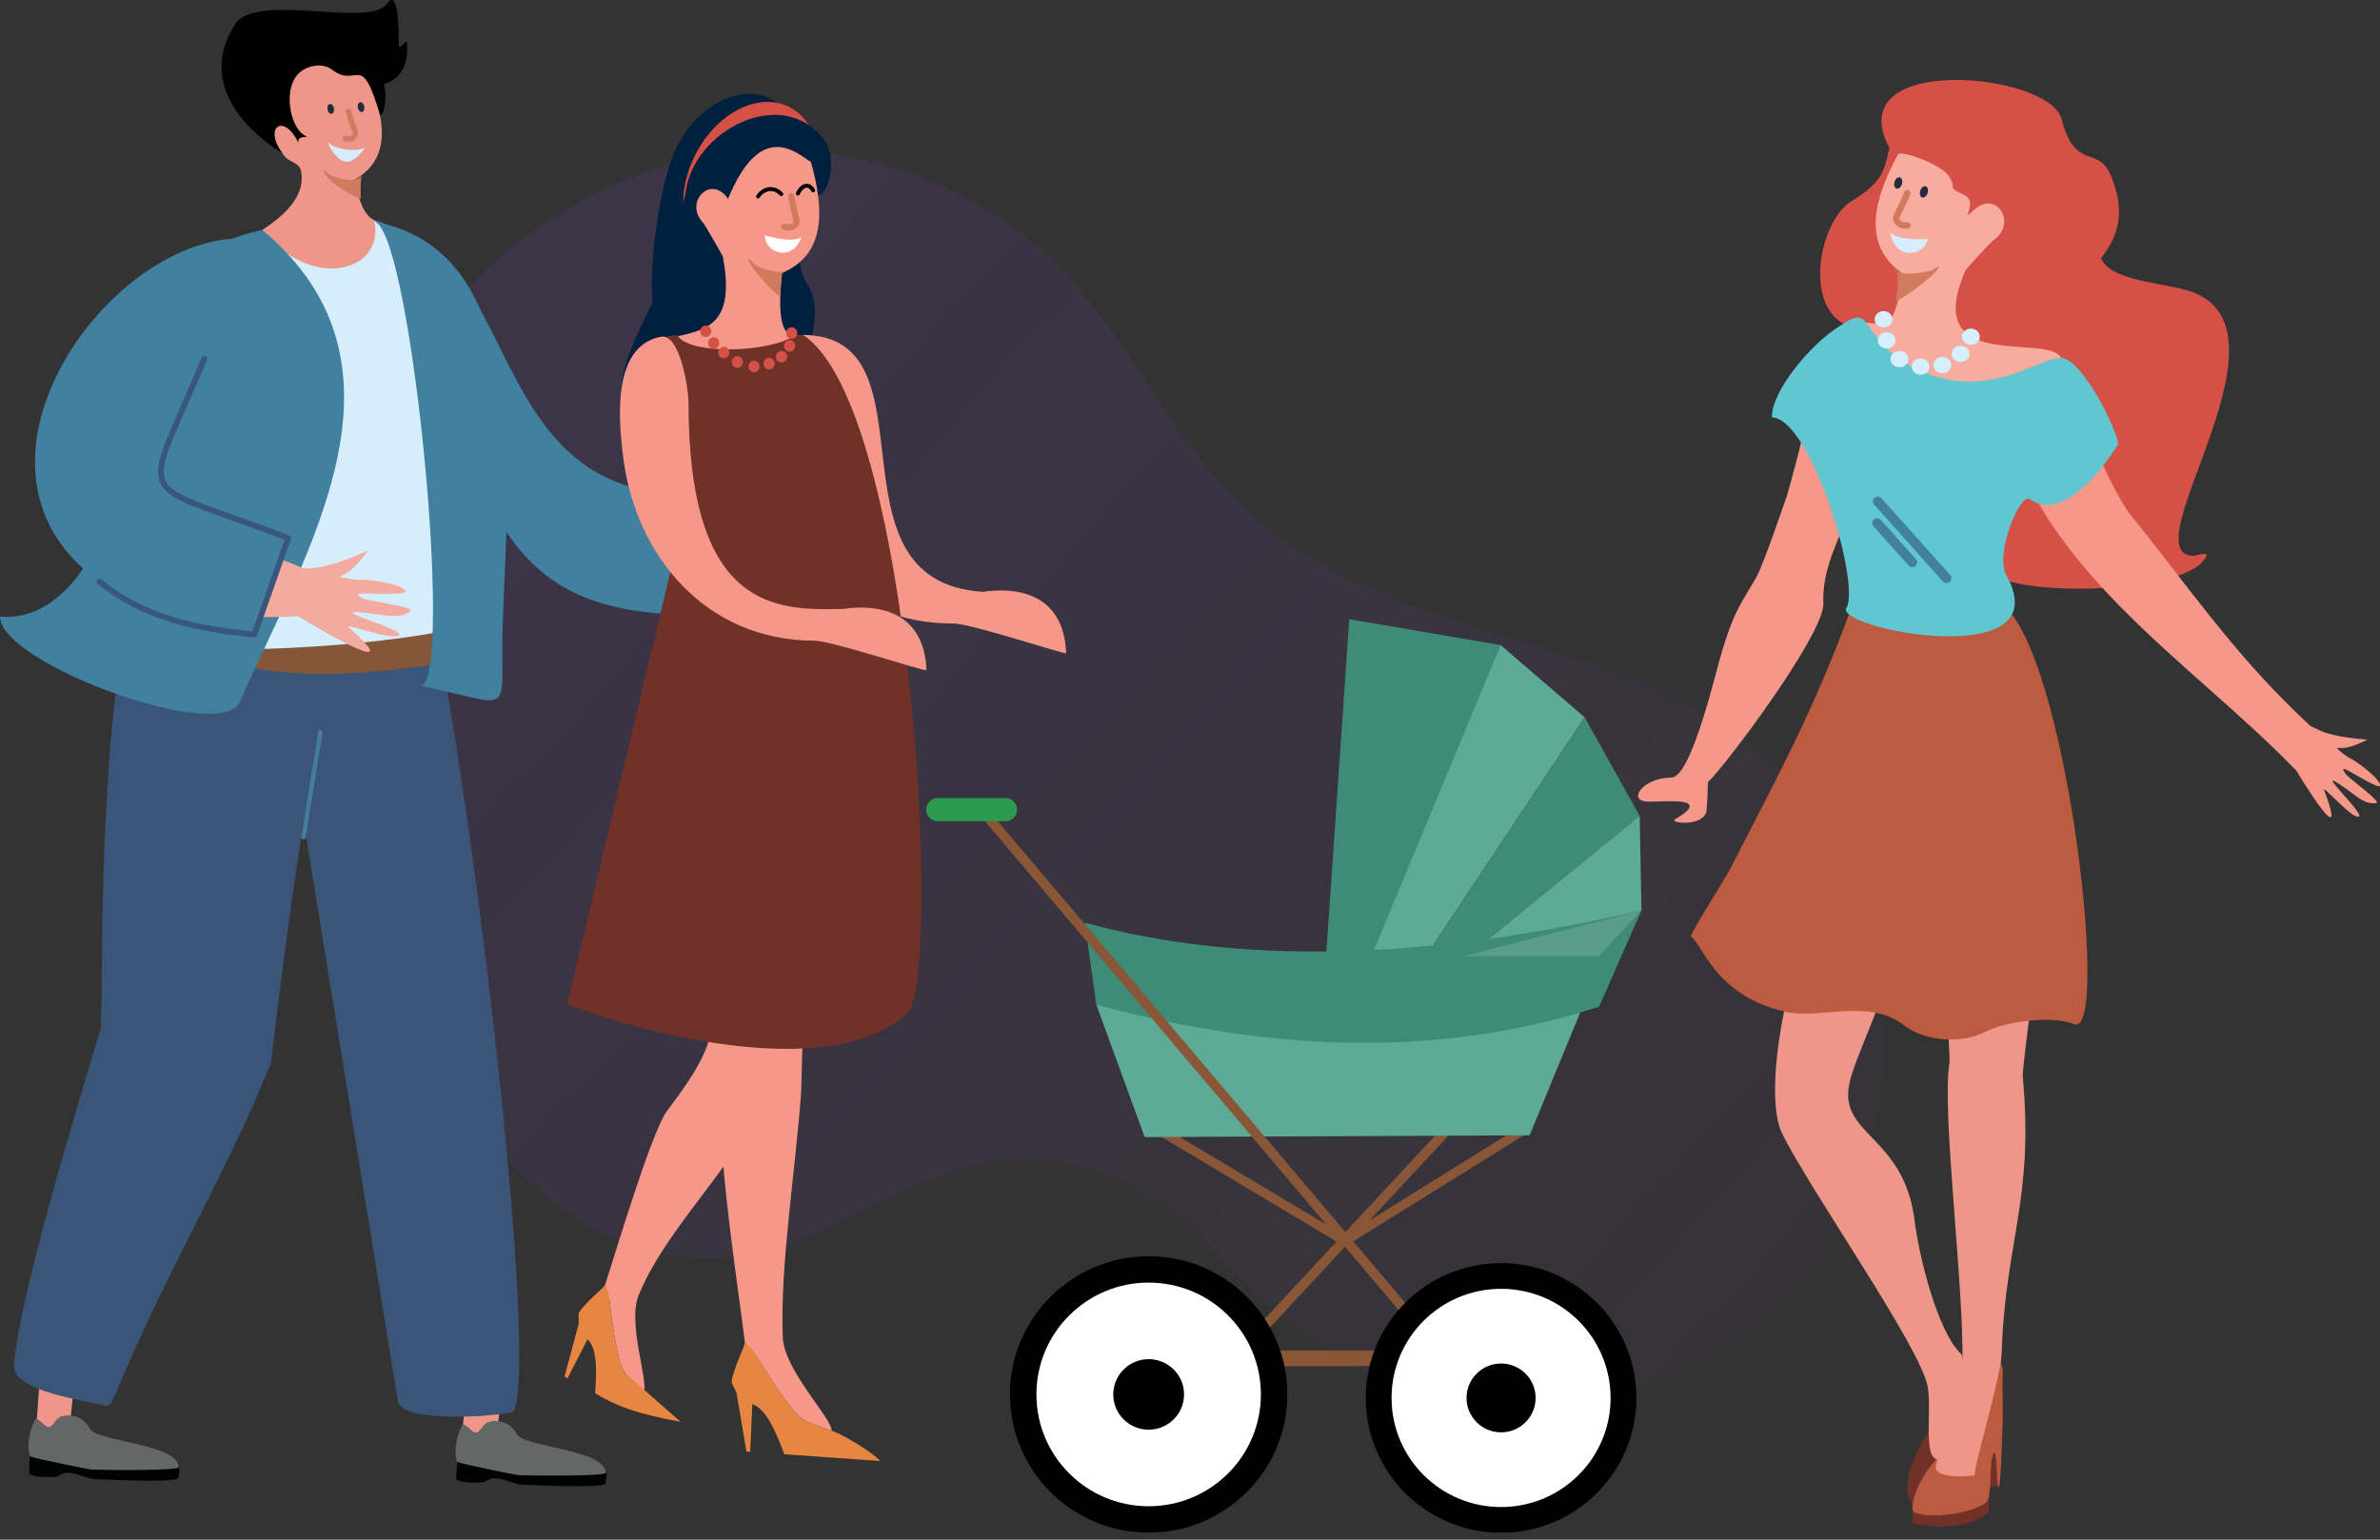 <svg width="221" height="143" viewBox="0 0 221 143" fill="none" xmlns="http://www.w3.org/2000/svg">
<rect x="0" y="0" width="221" height="143" fill="#333333" stroke="none"/>
<path d="M172.59 109.914C176.981 98.027 175.411 84.343 167.554 74.141C156.411 59.679 133.166 60.417 118.987 50.065C107.607 41.756 104.547 27.578 92.454 19.974C77.898 10.82 61.01 12.256 47.507 22.919C32.808 34.525 30.03 58.127 32.434 75.461C34.298 88.913 41.659 104.802 53 112.82C59.391 117.337 68.11 118.135 75.12 114.796C81.941 111.546 88.666 107.389 96.507 107.796C103.818 108.177 109.554 112.549 114.395 117.738C122.517 126.445 132.848 132.921 145.276 130.853C155.289 129.185 166.226 123.155 170.902 113.81C171.541 112.539 172.103 111.238 172.59 109.914Z" fill="url(#paint0_linear)" fill-opacity="0.1"/>
<path fill-rule="evenodd" clip-rule="evenodd" d="M179.525 132.366C178.626 133.362 175.606 138.714 178.02 139.903C178.638 140.208 179.654 138.859 179.912 138.283C180.736 136.442 181.397 134.544 180.243 132.738C180.071 132.466 179.633 132.247 179.525 132.366Z" fill="#703129"/>
<path fill-rule="evenodd" clip-rule="evenodd" d="M185.862 134.956L185.606 138.078L184.24 138.056L184.894 133.665L185.862 134.956Z" fill="#703129"/>
<path fill-rule="evenodd" clip-rule="evenodd" d="M177.57 140.176L184.718 138.773L184.658 140.457C183.139 141.92 179.763 142.004 177.599 141.496L177.57 140.176Z" fill="#703129"/>
<path fill-rule="evenodd" clip-rule="evenodd" d="M185.494 125.368C185.546 126.1 186.032 126.797 185.977 127.607C185.905 128.649 186.002 130.617 185.967 131.822C185.948 132.45 185.802 137.964 185.605 138.078C185.338 138.233 185.483 133.258 184.956 135.512C184.775 136.291 184.94 139.112 184.445 139.523C182.83 140.861 177.538 141.158 177.568 140.138C177.624 138.203 179.195 136.067 180.523 134.725C181.981 133.251 183.462 129.928 183.736 127.907C183.801 127.425 184.519 125.8 184.739 125.756C184.802 125.52 185.488 125.27 185.494 125.368Z" fill="#BC5B40"/>
<path fill-rule="evenodd" clip-rule="evenodd" d="M181.034 98.65C180.237 102.884 182.418 119.818 182.218 126.685C182.109 130.444 180.545 132.743 179.76 136.1C179.482 137.29 182.328 137.18 183.388 137.031C183.106 136.789 185.809 127.858 185.871 125.707C186.171 115.418 188.9 111.393 187.823 99.967C187.761 99.307 189.506 86.23 189.424 86.226C185.251 86.011 183.92 85.637 180.662 87.226C180.361 87.373 181.092 98.334 181.034 98.65Z" fill="#ED9689"/>
<path fill-rule="evenodd" clip-rule="evenodd" d="M168.53 86.167C166.361 88.158 163.526 101.332 165.489 105.292C168.197 110.752 178.403 125.217 179.006 128.827C179.496 131.766 177.977 138.005 181.74 134.542C182.417 133.919 182.592 126.215 182.097 125.746C179.887 123.657 178.186 116.611 177.787 113.386C176.801 105.392 170.658 105.492 171.738 100.58C172.618 96.573 178.886 86.059 173.422 86.059C172.8 86.06 168.753 85.963 168.53 86.167Z" fill="#ED9689"/>
<path fill-rule="evenodd" clip-rule="evenodd" d="M171.879 56.524C168.471 65.911 165.071 72.083 160.641 80.731C160.247 81.499 156.835 86.897 157.016 86.994C158.082 87.564 159.175 92.56 165.964 94.004C169.039 94.658 173.554 92.712 176.766 95.205C178.77 96.76 182.213 96.955 184.357 95.831C186.276 94.825 190.627 94.319 192.599 95.118C196.179 96.569 191.482 56.896 184.943 55.634C181.793 55.026 178.164 56.227 174.453 56.227C174.003 56.226 171.909 56.44 171.879 56.524Z" fill="#BC5B40"/>
<path fill-rule="evenodd" clip-rule="evenodd" d="M175.453 13.736C174.971 15.566 175.021 16.835 171.971 18.653C169.01 20.422 167.459 28.161 171.283 30.129C180.801 35.022 174.938 40.259 176.983 39.204C186.658 34.217 175.272 35.226 184.111 52.576C185.658 55.613 201.699 55.228 204.451 52.241C205.675 50.915 204.031 51.642 203.616 51.622C197.664 51.329 214.406 29.783 202.742 26.868C199.928 26.165 195.912 25.944 195.098 23.98C196.204 22.503 197.715 20.268 195.961 16.206C194.79 13.5 192.676 15.908 191.442 11.074C190.33 6.717 170.92 4.866 175.366 13.591C175.396 13.643 175.422 13.69 175.453 13.736Z" fill="#D55147"/>
<path fill-rule="evenodd" clip-rule="evenodd" d="M192.413 35.378C193.37 39.786 196.68 46.363 197.701 47.636C203.171 54.456 207.328 60.529 213.421 66.37C214.102 67.022 214.518 67.418 214.529 67.425C214.771 67.533 214.997 67.64 215.206 67.746C216.887 68.606 219.926 68.642 219.795 68.71C217.43 69.92 217.02 69.272 217.058 69.503C217.061 69.525 217.066 69.549 217.071 69.574C217.454 69.902 217.839 70.247 218.433 70.545C218.9 70.78 221.09 72.37 220.998 72.983C220.947 73.318 218.426 71.764 218.167 71.636C217.684 71.399 217.288 71.168 217.858 71.935C218.14 72.315 221.179 74.486 220.654 74.583C219.704 74.759 218.868 74.011 218.159 73.489C213.602 70.134 220.677 76.504 218.735 75.796C217.968 75.517 215.633 72.904 215.81 73.374C217.881 78.862 214.745 74.081 213.23 71.576C205.882 63.975 196.618 57.701 190.582 48.794C188.628 45.91 185.254 39.711 183.062 33.676C186.361 33.112 189.659 33.559 192.413 35.378Z" fill="#F5988A"/>
<path fill-rule="evenodd" clip-rule="evenodd" d="M167.171 41.068C167.73 39.504 165.963 46.026 165.924 46.07C165.87 46.129 163.743 52.559 162.996 53.788C161.283 56.605 160.932 57.196 159.936 60.369C159.332 62.295 157.087 72.218 155.193 72.218C152.538 72.218 150.984 74.455 153.089 74.455C154.716 74.455 159.117 73.991 155.53 76.105C154.94 76.453 158.328 76.838 158.468 75.238C158.618 73.516 158.539 72.97 158.609 72.628C160.148 71.222 169.43 58.858 169.311 56.053C169.03 49.523 175.876 44.776 170.518 39.962C169.982 39.482 167.66 39.701 167.171 41.068Z" fill="#F5988A"/>
<path d="M176.237 14.345C173.992 18.524 172.866 22.693 176.621 25.375C176.462 27.414 176.109 28.68 175.686 29.453C175.052 30.676 172.415 29.553 172.415 30.045C172.415 30.873 172.931 32.603 173.868 32.901C176.945 36.856 189.555 36.405 191.506 33.857C191.916 30.229 177.936 35.508 182.53 25.066C182.549 25.004 184.93 22.416 185.049 22.341C187.398 20.834 185.41 17.518 183.26 19.531C181.874 20.831 183.8 18.789 182.389 18.107C180.616 17.25 181.801 17.67 180.992 16.385C180.274 15.239 176.432 13.894 176.237 14.345Z" fill="#F7AC9F"/>
<path fill-rule="evenodd" clip-rule="evenodd" d="M179.333 25.137C179.722 24.927 180.365 24.384 179.91 25.039C179.47 25.678 176.587 27.877 176.023 27.974C177.017 22.471 173.676 26.429 179.333 25.137Z" fill="#D07A5F"/>
<path d="M177.383 18.017C177.432 17.861 177.34 17.694 177.184 17.648C177.027 17.601 176.86 17.691 176.815 17.848C176.772 17.986 176.629 18.318 176.476 18.659C176.299 19.042 176.113 19.434 176.026 19.584C175.866 19.848 175.673 20.354 175.856 20.642C176.02 20.894 176.192 21.052 176.413 21.144C176.62 21.23 176.85 21.25 177.144 21.23C177.307 21.219 177.432 21.08 177.423 20.916C177.41 20.753 177.271 20.628 177.108 20.639C176.901 20.652 176.754 20.643 176.64 20.597C176.239 20.424 176.367 20.18 176.536 19.88C176.637 19.713 176.837 19.299 177.017 18.9C177.183 18.534 177.337 18.175 177.383 18.017Z" fill="#D07A5F"/>
<path fill-rule="evenodd" clip-rule="evenodd" d="M178.804 17.304C178.619 17.247 178.393 17.433 178.309 17.718C178.222 18.003 178.304 18.281 178.495 18.337C178.685 18.393 178.911 18.208 178.994 17.922C179.078 17.636 178.996 17.359 178.804 17.304Z" fill="#212C3D"/>
<path fill-rule="evenodd" clip-rule="evenodd" d="M176.419 16.476C176.229 16.42 176.007 16.605 175.92 16.891C175.833 17.176 175.92 17.453 176.106 17.51C176.296 17.566 176.522 17.381 176.605 17.095C176.693 16.81 176.606 16.532 176.419 16.476Z" fill="#212C3D"/>
<path fill-rule="evenodd" clip-rule="evenodd" d="M175.592 21.619C176.327 22.421 179.032 22.178 179.026 22.192C178.591 23.923 175.857 24.128 175.558 21.61L175.592 21.619Z" fill="#D6EDFB"/>
<path fill-rule="evenodd" clip-rule="evenodd" d="M173.281 29.963C174.681 31.923 175.656 33.165 177.999 34.285C184.634 37.456 189.419 33.067 191.525 33.232C193.64 33.748 196.647 40.147 196.689 41.231C196.648 41.309 192.136 48.949 188.453 46.349C187.605 45.75 185.189 51.425 186.305 53.43C191.472 62.705 169.45 58.264 171.534 56.324C172.582 53.306 167.979 38.77 164.528 38.77C164.528 36.162 168.298 31.896 170.57 30.455C171.658 29.765 172.561 28.956 173.281 29.963Z" fill="#60C6D0"/>
<path fill-rule="evenodd" clip-rule="evenodd" d="M183.008 30.519C182.551 30.519 182.18 30.857 182.18 31.274C182.18 31.691 182.551 32.029 183.008 32.029C183.466 32.029 183.837 31.691 183.837 31.274C183.837 30.857 183.466 30.519 183.008 30.519Z" fill="#D6EFFD"/>
<path fill-rule="evenodd" clip-rule="evenodd" d="M182.054 32.114C181.597 32.114 181.226 32.452 181.226 32.868C181.226 33.285 181.597 33.623 182.054 33.623C182.512 33.623 182.882 33.285 182.882 32.868C182.882 32.452 182.512 32.114 182.054 32.114Z" fill="#D6EFFD"/>
<path fill-rule="evenodd" clip-rule="evenodd" d="M180.356 33.148C179.899 33.148 179.528 33.486 179.528 33.903C179.528 34.32 179.899 34.658 180.356 34.658C180.814 34.658 181.185 34.32 181.185 33.903C181.185 33.486 180.814 33.148 180.356 33.148Z" fill="#D6EFFD"/>
<path fill-rule="evenodd" clip-rule="evenodd" d="M178.336 33.288C177.878 33.288 177.508 33.626 177.508 34.042C177.508 34.46 177.878 34.797 178.336 34.797C178.794 34.797 179.164 34.46 179.164 34.042C179.164 33.626 178.794 33.288 178.336 33.288Z" fill="#D6EFFD"/>
<path fill-rule="evenodd" clip-rule="evenodd" d="M176.383 32.598C175.925 32.598 175.555 32.936 175.555 33.353C175.555 33.77 175.925 34.108 176.383 34.108C176.84 34.108 177.211 33.77 177.211 33.353C177.21 32.936 176.839 32.598 176.383 32.598Z" fill="#D6EFFD"/>
<path fill-rule="evenodd" clip-rule="evenodd" d="M175.193 30.855C174.735 30.855 174.365 31.193 174.365 31.61C174.365 32.027 174.735 32.365 175.193 32.365C175.65 32.365 176.021 32.027 176.021 31.61C176.021 31.193 175.65 30.855 175.193 30.855Z" fill="#D6EFFD"/>
<path fill-rule="evenodd" clip-rule="evenodd" d="M174.904 28.895C174.446 28.895 174.075 29.233 174.075 29.651C174.075 30.067 174.446 30.405 174.904 30.405C175.361 30.405 175.732 30.067 175.732 29.651C175.731 29.233 175.36 28.895 174.904 28.895Z" fill="#D6EFFD"/>
<path d="M174.704 46.27C174.537 46.084 174.252 46.068 174.065 46.233C173.878 46.399 173.861 46.684 174.028 46.87L180.409 54C180.575 54.187 180.861 54.203 181.048 54.037C181.235 53.871 181.251 53.587 181.085 53.4L174.704 46.27Z" fill="#41809F"/>
<path d="M174.647 48.284C174.481 48.097 174.195 48.081 174.008 48.247C173.821 48.413 173.805 48.697 173.971 48.884L177.226 52.52C177.393 52.706 177.678 52.722 177.865 52.557C178.052 52.391 178.069 52.106 177.902 51.92L174.647 48.284Z" fill="#41809F"/>
<path fill-rule="evenodd" clip-rule="evenodd" d="M129.749 89.1L139.346 59.912L125.288 57.508L122.987 90.942L129.749 89.1Z" fill="#3E8B77"/>
<path fill-rule="evenodd" clip-rule="evenodd" d="M132.387 88.817L127.112 89.381L139.346 59.912L147.148 66.621L132.387 88.817Z" fill="#5DAA96"/>
<path fill-rule="evenodd" clip-rule="evenodd" d="M132.387 88.817L147.148 66.621L152.256 75.776L136.26 88.817H132.387Z" fill="#3E8B77"/>
<path fill-rule="evenodd" clip-rule="evenodd" d="M136.26 88.817L152.256 75.776L152.424 84.553L135.867 88.817H136.26Z" fill="#5DAA96"/>
<path fill-rule="evenodd" clip-rule="evenodd" d="M111.564 126.882H139.964V125.428H111.564V126.882Z" fill="#895737"/>
<path d="M133.629 105.079C133.799 104.897 134.086 104.886 134.269 105.056C134.451 105.225 134.461 105.511 134.291 105.693L114.31 127.172C114.141 127.354 113.854 127.363 113.671 127.194C113.489 127.025 113.479 126.739 113.648 126.558L133.629 105.079Z" fill="#895737"/>
<path d="M107.079 104.119C106.91 103.937 106.623 103.928 106.44 104.097C106.258 104.266 106.248 104.552 106.418 104.733L124.895 115.792C125.065 115.974 125.352 115.984 125.533 115.815C125.716 115.646 125.726 115.36 125.556 115.178L107.079 104.119Z" fill="#895737"/>
<path d="M141.334 104.541C141.496 104.359 141.769 104.349 141.943 104.518C142.117 104.687 142.127 104.973 141.965 105.155L125.196 115.584C125.035 115.766 124.762 115.776 124.588 115.607C124.414 115.438 124.404 115.152 124.566 114.97L141.334 104.541Z" fill="#895737"/>
<path fill-rule="evenodd" clip-rule="evenodd" d="M106.661 116.677C113.773 116.677 119.539 122.423 119.539 129.51C119.539 136.598 113.773 142.343 106.661 142.343C99.549 142.343 93.784 136.597 93.784 129.51C93.784 122.423 99.549 116.677 106.661 116.677Z" fill="black"/>
<path fill-rule="evenodd" clip-rule="evenodd" d="M106.661 119.124C112.417 119.124 117.083 123.774 117.083 129.51C117.083 135.247 112.417 139.896 106.661 139.896C100.905 139.896 96.239 135.247 96.239 129.51C96.239 123.775 100.905 119.124 106.661 119.124Z" fill="white"/>
<path fill-rule="evenodd" clip-rule="evenodd" d="M106.661 126.235C108.476 126.235 109.948 127.701 109.948 129.51C109.948 131.319 108.476 132.786 106.661 132.786C104.846 132.786 103.374 131.319 103.374 129.51C103.374 127.701 104.846 126.235 106.661 126.235Z" fill="black"/>
<path fill-rule="evenodd" clip-rule="evenodd" d="M106.289 105.61L101.799 93.304H147.037L142.042 105.442L106.289 105.61Z" fill="#5DAA96"/>
<path fill-rule="evenodd" clip-rule="evenodd" d="M100.732 85.697C118.659 90.607 137.905 87.88 152.424 84.554L148.488 93.5C133.022 98.488 117.264 97.487 101.798 93.304L100.732 85.697Z" fill="#3E8B77"/>
<path d="M91.071 75.808C90.91 75.619 90.934 75.334 91.124 75.174C91.314 75.013 91.6 75.037 91.761 75.227L133.969 125.119C134.129 125.309 134.106 125.594 133.915 125.754C133.725 125.914 133.439 125.89 133.278 125.701L91.071 75.808Z" fill="#895737"/>
<path fill-rule="evenodd" clip-rule="evenodd" d="M87.081 74.118H93.368C93.962 74.118 94.448 74.603 94.448 75.195C94.448 75.788 93.962 76.272 93.368 76.272H87.081C86.487 76.272 86.001 75.788 86.001 75.195C86.001 74.604 86.487 74.118 87.081 74.118Z" fill="#2D9B4E"/>
<path fill-rule="evenodd" clip-rule="evenodd" d="M139.386 117.315C146.324 117.315 151.95 122.921 151.95 129.836C151.95 136.751 146.324 142.357 139.386 142.357C132.447 142.357 126.821 136.751 126.821 129.836C126.821 122.921 132.447 117.315 139.386 117.315Z" fill="black"/>
<path fill-rule="evenodd" clip-rule="evenodd" d="M139.386 119.702C145.001 119.702 149.554 124.24 149.554 129.836C149.554 135.433 145.001 139.97 139.386 139.97C133.77 139.97 129.217 135.433 129.217 129.836C129.217 124.24 133.77 119.702 139.386 119.702Z" fill="white"/>
<path fill-rule="evenodd" clip-rule="evenodd" d="M139.386 126.64C141.157 126.64 142.593 128.071 142.593 129.836C142.593 131.602 141.157 133.033 139.386 133.033C137.614 133.033 136.178 131.602 136.178 129.836C136.178 128.071 137.614 126.64 139.386 126.64Z" fill="black"/>
<path fill-rule="evenodd" clip-rule="evenodd" d="M148.44 88.817L152.424 84.554L135.867 88.817H148.44Z" fill="#C4E4E9" fill-opacity="0.2"/>
<path fill-rule="evenodd" clip-rule="evenodd" d="M71.558 9.18C68.704 7.753 64.799 9.758 62.836 13.657C60.875 17.556 59.206 30.665 62.06 32.092C64.914 33.518 71.211 22.721 73.173 18.822C75.136 14.924 74.413 10.606 71.558 9.18Z" fill="#00203F"/>
<path fill-rule="evenodd" clip-rule="evenodd" d="M73.269 9.925C70.413 8.498 66.509 10.503 64.547 14.402C62.586 18.302 63.31 22.618 66.164 24.045C69.019 25.471 72.922 23.466 74.885 19.567C76.847 15.669 76.124 11.351 73.269 9.925Z" fill="#D55147"/>
<path fill-rule="evenodd" clip-rule="evenodd" d="M75.967 18.17C77.219 17.766 77.597 14.411 76.584 13.051C72.624 7.744 64.375 12.179 63.678 17.819C63.626 18.245 61.683 25.396 61.464 26.006C59.875 30.423 55.622 35.796 58.956 39.77C60.793 41.959 63.477 43.145 66.013 44.398C68.691 45.719 71.336 45.237 73.204 42.886C75.055 40.556 74.388 36.183 75.044 32.972C75.442 31.027 76.275 28.104 74.923 26.357C73.755 24.848 73.377 16.468 75.751 17.904C75.993 18.054 75.908 18.189 75.967 18.17Z" fill="#00203F"/>
<path fill-rule="evenodd" clip-rule="evenodd" d="M39.819 23.424C39.912 22.871 39.963 23.485 40.82 24.097C47.766 29.053 47.729 46.489 64.373 45.837C68.893 45.659 68.165 49.13 68.568 52.393C68.701 53.48 68.06 57.161 66.864 57.161C58.642 57.161 51.376 56.585 46.619 48.76C41.465 40.28 42.983 36.019 39.689 29.79C38.706 27.932 39.501 25.299 39.819 23.424Z" fill="#41809F"/>
<path fill-rule="evenodd" clip-rule="evenodd" d="M91.272 54.968C94.18 54.53 98.779 54.952 99 60.661C99.007 60.849 90.161 57.912 88.564 57.912C78.555 57.912 74.464 51.185 73.321 41.918C72.872 38.282 70.005 31.086 74.564 31.108C87.282 31.168 76.127 54.021 91.272 54.968Z" fill="#F5988A"/>
<path fill-rule="evenodd" clip-rule="evenodd" d="M3.396 133.513L3.325 133.131L3.8 126.508L7.054 127.052L6.516 132.031L3.396 133.513Z" fill="#ED9689"/>
<path fill-rule="evenodd" clip-rule="evenodd" d="M42.905 134.315L42.833 133.932L43.478 127.225L46.732 127.769L46.194 132.749L42.905 134.315Z" fill="#ED9689"/>
<path fill-rule="evenodd" clip-rule="evenodd" d="M42.547 135.397C42.353 136.006 42.438 136.864 42.348 137.192C42.164 137.867 44.969 137.696 45.036 137.637C46.065 136.738 47.548 137.927 48.574 137.893C48.75 137.888 56.218 138.283 56.218 137.776C56.218 137.443 56.649 136.648 55.699 136.433C54.27 136.109 53.706 135.905 52.077 135.87C51.424 135.855 47.114 135.72 46.636 135.607C45.552 135.349 44.952 135.182 43.831 135.182C43.776 135.182 43.03 135.373 42.704 135.363C42.689 135.363 42.548 135.391 42.547 135.397Z" fill="#010203"/>
<path fill-rule="evenodd" clip-rule="evenodd" d="M42.968 132.305C42.42 133.176 42.09 134.887 42.459 135.769C42.525 135.924 48.007 136.999 48.1 137.004C48.88 137.054 56.241 137.137 56.241 136.788C56.241 134.614 48.624 134.412 48.017 133.223C47.61 132.426 46.714 131.782 45.493 132.031C44.668 132.199 44.653 133.237 44.008 133.02C43.899 132.983 43.062 132.154 42.968 132.305Z" fill="#656666"/>
<path fill-rule="evenodd" clip-rule="evenodd" d="M2.845 135.002C2.651 135.612 2.78 136.349 2.69 136.677C2.505 137.352 5.311 137.18 5.378 137.122C6.406 136.223 7.889 137.412 8.916 137.378C9.092 137.373 16.561 137.767 16.561 137.262C16.561 136.929 16.99 136.133 16.042 135.918C14.611 135.594 14.049 135.39 12.417 135.355C11.766 135.341 7.457 135.206 6.977 135.091C5.893 134.834 5.295 134.667 4.172 134.667C4.119 134.667 3.33 134.978 3.003 134.969C2.989 134.967 2.846 134.995 2.845 135.002Z" fill="#010203"/>
<path fill-rule="evenodd" clip-rule="evenodd" d="M3.308 131.789C2.76 132.66 2.431 134.37 2.8 135.252C2.866 135.408 8.348 136.482 8.442 136.488C9.221 136.538 16.581 136.621 16.581 136.272C16.581 134.099 8.965 133.896 8.358 132.707C7.951 131.91 7.054 131.266 5.835 131.515C5.007 131.683 4.994 132.721 4.348 132.504C4.242 132.467 3.403 131.638 3.308 131.789Z" fill="#656666"/>
<path d="M47.664 131.153C44.673 131.722 37.12 132.038 36.933 130.059L28.201 76.325C26.994 83.842 26.03 91.382 25.137 98.928H25.08C21.116 108.762 15.599 117.934 11.482 127.704C11.219 128.329 10.953 128.956 10.674 129.573C10.485 129.992 10.234 130.731 9.641 130.543C8.193 130.083 1.049 129.29 1.292 126.718C1.889 120.374 6.18 106.037 9.375 95.464C9.414 93.618 9.442 91.999 9.447 90.713C9.466 85.987 9.563 81.255 9.788 76.535C10.08 70.407 10.778 59.469 12.983 53.563C13.576 51.977 14.703 49.561 16.686 49.47C17.983 49.41 19.323 49.426 20.622 49.422C22.782 49.417 24.943 49.421 27.104 49.43C29.549 49.44 31.993 49.455 34.437 49.48C35.247 49.489 36.054 49.498 36.862 49.512C37.266 49.52 38.109 49.423 38.317 49.895C42.065 58.35 50.448 126.213 47.664 131.153Z" fill="#3A5578"/>
<path d="M28.38 77.799C28.359 77.909 28.253 77.982 28.142 77.962C28.031 77.942 27.959 77.835 27.978 77.726L29.555 67.959C29.575 67.849 29.681 67.775 29.791 67.795C29.902 67.815 29.976 67.922 29.956 68.032L28.38 77.799Z" fill="#437D98"/>
<path fill-rule="evenodd" clip-rule="evenodd" d="M40.714 61.659L40.829 57.823L20.593 60.306L19.707 60.911C25.166 63.115 32.248 62.925 40.714 61.659Z" fill="#865638"/>
<path d="M34.24 7.37C35.773 11.111 36.361 14.745 32.938 16.689C33.116 17.627 33.53 19.637 34.468 20.276C35.754 21.149 41.414 23.887 40.252 24.203C37.546 27.192 22.993 27.133 21.316 23.302C21.733 22.546 28.754 19.995 27.954 15.907C27.778 15.009 26.898 15.186 26.333 14.389L24.988 12.488L25.958 8.587C26.646 5.823 32.126 2.21 34.24 7.37Z" fill="#ED9689"/>
<path fill-rule="evenodd" clip-rule="evenodd" d="M30.66 16.249C30.348 16.037 29.852 15.521 30.178 16.116C30.371 16.465 30.753 16.846 31.086 17.087C31.407 17.322 32.653 18.214 33.502 18.453C33.344 14.23 34.606 17.919 30.66 16.249Z" fill="#D07A5F"/>
<path d="M32.102 10.389C32.077 10.251 32.168 10.119 32.305 10.094C32.443 10.068 32.576 10.158 32.602 10.296C32.625 10.417 32.715 10.711 32.816 11.013C32.93 11.354 33.058 11.702 33.118 11.838C33.227 12.077 33.349 12.523 33.167 12.75C33.006 12.95 32.845 13.068 32.651 13.127C32.468 13.183 32.269 13.178 32.025 13.136C31.886 13.114 31.794 12.983 31.816 12.846C31.838 12.708 31.97 12.615 32.108 12.637C32.65 12.728 32.896 12.558 32.656 12.044C32.589 11.894 32.455 11.526 32.336 11.171C32.227 10.845 32.129 10.527 32.102 10.389Z" fill="#D07A5F"/>
<path fill-rule="evenodd" clip-rule="evenodd" d="M30.624 9.661C30.791 9.63 30.964 9.808 31.011 10.057C31.056 10.306 30.962 10.534 30.794 10.565C30.628 10.596 30.455 10.42 30.409 10.17C30.363 9.92 30.459 9.693 30.624 9.661Z" fill="#212C3D"/>
<path fill-rule="evenodd" clip-rule="evenodd" d="M33.442 9.496C33.609 9.465 33.78 9.642 33.828 9.892C33.876 10.14 33.779 10.368 33.614 10.399C33.448 10.43 33.274 10.254 33.227 10.004C33.181 9.755 33.276 9.527 33.442 9.496Z" fill="#212C3D"/>
<path fill-rule="evenodd" clip-rule="evenodd" d="M26.208 14.21C24.426 11.752 26.398 10.48 27.701 13.256C27.55 12.46 28.91 12.859 28.372 12.615C27.017 12.002 26.284 8.596 27.558 7.011C28.311 6.076 29.912 5.765 30.837 6.472C33.242 8.306 33.47 4.578 35.27 10.604C35.355 10.891 35.579 10.411 35.591 10.367C35.831 9.513 35.847 8.64 35.654 7.823C37.201 7.333 37.804 6.103 37.804 4.541C37.804 3.139 37.607 4.334 37.033 4.334C37.004 4.219 37.177 -1.408 35.953 0.334C34.317 2.667 23.737 -0.795 21.8 2.288C17.411 9.283 26.21 14.213 26.208 14.21Z" fill="black"/>
<path fill-rule="evenodd" clip-rule="evenodd" d="M41.432 58.554C34.892 59.971 19.163 61.109 12.326 59.589C8.366 57.586 15.675 34.459 15.575 29.887C19.026 28.22 19.717 23.358 24.445 21.417C28.745 26.975 35.778 25.406 34.753 20.469L34.738 20.44L41.529 25.528C41.752 25.938 42.004 26.688 42.294 27.585C42.688 32.415 42.688 38.239 42.287 41.486C41.416 48.524 41.432 52.042 41.432 58.554Z" fill="#D6EDFB"/>
<path fill-rule="evenodd" clip-rule="evenodd" d="M30.465 13.148C30.861 13.902 33.35 14.187 33.926 13.666C34.004 13.595 32.901 15.326 31.908 14.985C31.326 14.784 30.484 13.703 30.47 13.166L30.465 13.148Z" fill="#D6EDFB"/>
<path fill-rule="evenodd" clip-rule="evenodd" d="M24.361 21.357C12.787 23.848 10.396 34.374 10.396 45.03C10.396 49.154 6.506 57.829 1.33514e-05 57.274C1.33514e-05 61.617 20.552 69.129 22.274 65.198C28.393 51.216 39.452 34.01 24.361 21.357Z" fill="#41809F"/>
<path fill-rule="evenodd" clip-rule="evenodd" d="M35.022 20.718C38.29 23.3 42.056 61.819 39.19 63.73C47.324 65.406 46.647 66.585 46.647 59.965C46.647 48.873 50.439 25 36.191 20.933C35.346 20.691 34.202 20.07 35.022 20.718Z" fill="#41809F"/>
<path fill-rule="evenodd" clip-rule="evenodd" d="M27.679 57.224C29.757 58.531 38.145 63.378 32.366 58.246C31.932 57.859 35.768 59.242 36.725 59.098C39.148 58.734 28.334 56.145 34.906 57.041C35.928 57.181 37.205 57.48 38.115 56.765C38.619 56.368 34.271 55.839 33.773 55.607C32.769 55.135 33.309 55.151 33.941 55.123C34.284 55.107 37.761 55.293 37.639 54.917C37.415 54.234 34.268 53.825 33.652 53.846C32.869 53.874 32.279 53.734 31.703 53.611C31.684 53.589 31.668 53.565 31.653 53.545C31.492 53.33 32.265 53.767 34.125 51.185C34.229 51.041 31.003 52.715 28.776 52.776C28.591 52.78 28.397 52.79 28.195 52.803C25.918 51.656 15.144 48.461 10.675 47.903C11.424 55.242 18.331 57.827 27.679 57.224Z" fill="#F2AB9E"/>
<path fill-rule="evenodd" clip-rule="evenodd" d="M74.394 101.428C73.85 108.952 72.432 117.401 72.687 124.195C72.804 127.277 77.288 131.754 77.223 132.881C76.245 132.536 74.986 132.198 74.271 131.595C73.097 130.605 71.14 127.364 70.204 125.884C69.689 125.801 69.265 125.43 69.172 124.677C68.635 120.344 66.657 107.264 67.126 104.658C67.335 103.499 66.89 101.25 66.139 98.371L66.228 98.494C67.959 100.845 70.981 91.711 74.665 91.251L74.394 101.428Z" fill="#F5988A"/>
<path fill-rule="evenodd" clip-rule="evenodd" d="M70.161 103.706C66.82 109.783 61.705 114.506 59.311 120.278C58.226 122.895 60.252 128.343 59.766 129.26C59.081 128.599 58.161 127.837 57.794 127.061C57.194 125.787 56.802 122.335 56.59 120.743C56.191 120.476 55.979 120.006 56.189 119.342C57.404 115.519 60.495 105.249 61.887 103.252C62.507 102.363 65.475 98.757 65.952 96.066L68.377 95.899C68.921 98.521 70.818 92.702 74.072 93.721L70.161 103.706Z" fill="#F5988A"/>
<path fill-rule="evenodd" clip-rule="evenodd" d="M77.224 132.88C76.246 132.535 74.987 132.197 74.272 131.593C72.822 130.37 70.173 125.705 69.74 125.181L69.306 124.775C69.288 124.702 69.22 124.705 69.175 124.676C69.022 125.313 68.552 126.221 68.314 126.94C67.694 128.81 67.953 128.188 68.402 129.413L69.312 134.809L69.662 134.844L69.859 130.413C71.305 130.898 72.246 133.571 72.836 135.068L81.725 135.696C81.156 134.99 78.451 133.3 77.224 132.88Z" fill="#E78543"/>
<path fill-rule="evenodd" clip-rule="evenodd" d="M63.205 132.062L58.128 127.595C57.994 127.418 57.879 127.239 57.794 127.06C57.053 125.485 56.629 120.581 56.469 119.977L56.263 119.473C56.276 119.405 56.217 119.383 56.189 119.34C55.817 119.814 55.078 120.393 54.603 120.902C53.369 122.228 53.823 121.806 53.727 123.001L52.416 127.853L52.697 128.017L54.561 124.391C55.582 125.348 55.344 127.938 55.263 129.413C57.453 130.719 59.373 131.34 63.205 132.062Z" fill="#E78543"/>
<path fill-rule="evenodd" clip-rule="evenodd" d="M75.306 15.06C76.535 19.464 76.715 23.622 72.614 25.357C71.671 34.098 74.973 29.98 75.61 31.568C74.37 36.138 59.614 39.154 58.082 35.849C59.337 27.837 69.2 34.967 67.121 23.825C67.115 23.762 65.42 20.828 65.327 20.734C63.432 18.822 66.006 16.12 67.601 18.465C70.647 11.089 73.897 14.151 75.302 15.047L75.306 15.06Z" fill="#F5988A"/>
<path fill-rule="evenodd" clip-rule="evenodd" d="M72.814 25.268C71.909 25.299 70.566 24.957 70.113 24.563C69.792 24.285 69.303 23.64 69.59 24.35C69.888 25.081 71.839 27.264 72.454 27.517C72.445 27.045 72.575 26.036 72.614 25.356C72.681 25.328 72.747 25.298 72.814 25.268Z" fill="#D07A5F"/>
<path d="M73.197 18.246C73.188 18.089 73.306 17.952 73.463 17.941C73.623 17.93 73.76 18.049 73.771 18.206C73.78 18.345 73.844 18.687 73.917 19.04C74.002 19.439 74.094 19.847 74.146 20.005C74.237 20.289 74.316 20.804 74.081 21.036C73.874 21.24 73.677 21.351 73.451 21.391C73.239 21.43 73.017 21.399 72.747 21.32C72.594 21.276 72.508 21.118 72.55 20.966C72.594 20.815 72.753 20.727 72.905 20.772C73.095 20.826 73.235 20.851 73.351 20.83C73.763 20.755 73.698 20.493 73.6 20.177C73.543 19.999 73.442 19.569 73.353 19.154C73.278 18.775 73.211 18.404 73.197 18.246Z" fill="#D07A5F"/>
<path fill-rule="evenodd" clip-rule="evenodd" d="M74.376 22.04C73.517 22.64 71.023 21.844 71.023 21.859C71.066 23.578 73.598 24.344 74.41 22.04H74.376Z" fill="white"/>
<path d="M72.413 18.151C72.482 18.225 72.597 18.23 72.671 18.161C72.746 18.092 72.751 17.977 72.681 17.902C72.575 17.785 72.461 17.69 72.344 17.613C72.028 17.406 71.695 17.341 71.379 17.386C71.066 17.429 70.772 17.579 70.53 17.801C70.422 17.901 70.322 18.016 70.237 18.146C70.182 18.231 70.205 18.344 70.289 18.398C70.374 18.454 70.488 18.43 70.544 18.346C70.609 18.245 70.689 18.151 70.779 18.069C70.966 17.896 71.191 17.78 71.428 17.748C71.661 17.716 71.907 17.763 72.14 17.918C72.234 17.979 72.324 18.055 72.413 18.151Z" fill="black"/>
<path d="M75.346 17.775C75.397 17.861 75.512 17.891 75.599 17.839C75.686 17.788 75.716 17.676 75.662 17.588C75.525 17.355 75.365 17.206 75.199 17.13C75.081 17.076 74.964 17.058 74.847 17.069H74.841C74.729 17.08 74.619 17.119 74.517 17.178C74.281 17.316 74.071 17.576 73.919 17.903C73.879 17.996 73.918 18.104 74.008 18.145C74.101 18.188 74.211 18.148 74.253 18.057C74.374 17.796 74.533 17.594 74.704 17.494C74.761 17.459 74.82 17.437 74.877 17.432H74.882C74.935 17.426 74.991 17.436 75.045 17.46C75.147 17.507 75.249 17.608 75.346 17.775Z" fill="black"/>
<path d="M74.563 31.107C74.164 31.125 73.977 31.078 73.778 31.201C71.234 32.765 64.132 32.973 62.923 31.19C62.765 30.957 60.688 31.416 59.058 32.674C61.952 35.153 63.286 39.936 61.595 43.339C61.758 44.152 63.1 48.914 63.247 48.93L52.665 93.272C58.25 95.469 76.995 100.962 84.32 94.021C87.478 90.448 84.789 37.742 74.563 31.107Z" fill="#703129"/>
<path fill-rule="evenodd" clip-rule="evenodd" d="M65.591 30.237C65.877 30.268 66.082 30.532 66.05 30.828C66.018 31.123 65.759 31.337 65.474 31.306C65.188 31.275 64.983 31.011 65.015 30.715C65.048 30.42 65.305 30.206 65.591 30.237Z" fill="#D55147"/>
<path fill-rule="evenodd" clip-rule="evenodd" d="M67.272 32.204C67.558 32.235 67.763 32.499 67.731 32.795C67.699 33.09 67.442 33.304 67.155 33.273C66.869 33.242 66.664 32.978 66.696 32.683C66.729 32.387 66.987 32.173 67.272 32.204Z" fill="#D55147"/>
<path fill-rule="evenodd" clip-rule="evenodd" d="M68.523 33.086C68.809 33.117 69.014 33.381 68.982 33.676C68.95 33.971 68.691 34.186 68.406 34.155C68.12 34.124 67.915 33.859 67.947 33.564C67.979 33.269 68.238 33.055 68.523 33.086Z" fill="#D55147"/>
<path fill-rule="evenodd" clip-rule="evenodd" d="M70.075 33.502C70.361 33.533 70.566 33.797 70.535 34.093C70.503 34.388 70.244 34.602 69.959 34.571C69.673 34.54 69.468 34.276 69.5 33.981C69.531 33.685 69.789 33.471 70.075 33.502Z" fill="#D55147"/>
<path fill-rule="evenodd" clip-rule="evenodd" d="M71.475 33.244C71.761 33.275 71.966 33.539 71.934 33.835C71.902 34.13 71.643 34.344 71.358 34.313C71.072 34.282 70.867 34.018 70.899 33.723C70.931 33.427 71.19 33.213 71.475 33.244Z" fill="#D55147"/>
<path fill-rule="evenodd" clip-rule="evenodd" d="M72.631 32.598C72.918 32.629 73.123 32.894 73.09 33.189C73.058 33.484 72.801 33.698 72.514 33.667C72.228 33.636 72.022 33.372 72.055 33.077C72.088 32.781 72.345 32.567 72.631 32.598Z" fill="#D55147"/>
<path fill-rule="evenodd" clip-rule="evenodd" d="M73.378 31.586C73.664 31.617 73.869 31.881 73.837 32.176C73.804 32.471 73.546 32.686 73.261 32.655C72.975 32.624 72.77 32.359 72.802 32.064C72.834 31.769 73.093 31.555 73.378 31.586Z" fill="#D55147"/>
<path fill-rule="evenodd" clip-rule="evenodd" d="M73.57 30.4C73.857 30.431 74.062 30.696 74.029 30.991C73.997 31.286 73.739 31.5 73.454 31.469C73.167 31.438 72.962 31.174 72.995 30.879C73.026 30.584 73.284 30.369 73.57 30.4Z" fill="#D55147"/>
<path fill-rule="evenodd" clip-rule="evenodd" d="M66.333 31.325C66.619 31.356 66.824 31.62 66.792 31.915C66.76 32.211 66.501 32.425 66.216 32.394C65.93 32.363 65.725 32.099 65.757 31.803C65.79 31.508 66.047 31.294 66.333 31.325Z" fill="#D55147"/>
<path fill-rule="evenodd" clip-rule="evenodd" d="M26.411 50.88L23.619 58.927C-11.854 54.184 6.667 22.824 21.857 22.156C18.386 39.56 11.304 46.069 26.411 50.88Z" fill="#41809F"/>
<path d="M9.41 53.811C9.296 53.716 9.128 53.732 9.033 53.845C8.938 53.958 8.954 54.126 9.068 54.219C11.065 55.88 13.341 57.002 15.8 57.769C18.248 58.533 20.878 58.946 23.595 59.191C23.72 59.203 23.832 59.127 23.871 59.014L27.011 50.073C27.059 49.937 26.989 49.789 26.857 49.736C24.65 48.876 22.799 48.22 21.267 47.676C17.718 46.416 15.897 45.771 15.378 44.659C14.832 43.489 15.649 41.632 17.324 37.821C17.877 36.565 18.521 35.102 19.226 33.41C19.283 33.273 19.218 33.118 19.081 33.061C18.944 33.005 18.788 33.069 18.731 33.205C18.014 34.924 17.379 36.369 16.834 37.608C15.093 41.567 14.245 43.496 14.893 44.882C15.506 46.198 17.399 46.869 21.088 48.179C22.563 48.703 24.332 49.33 26.421 50.139L23.436 58.641C20.829 58.397 18.307 57.991 15.96 57.259C13.562 56.512 11.347 55.421 9.41 53.811Z" fill="#39577B"/>
<path fill-rule="evenodd" clip-rule="evenodd" d="M63.932 37.346C63.932 56.845 72.199 56.688 78.304 56.557C81.211 56.119 85.811 56.541 86.031 62.25C86.038 62.438 77.192 59.501 75.596 59.501C65.587 59.501 59.003 51.681 57.859 42.414C57.41 38.778 56.863 32.186 61.331 31.278C63.193 30.9 63.932 36.296 63.932 37.346Z" fill="#F5988A"/>
<defs>
<linearGradient id="paint0_linear" x1="72.585" y1="27.879" x2="198.179" y2="143.303" gradientUnits="userSpaceOnUse">
<stop stop-color="#8B3BF5"/>
<stop offset="1" stop-color="#8B3BF5" stop-opacity="0"/>
</linearGradient>
</defs>
</svg>

